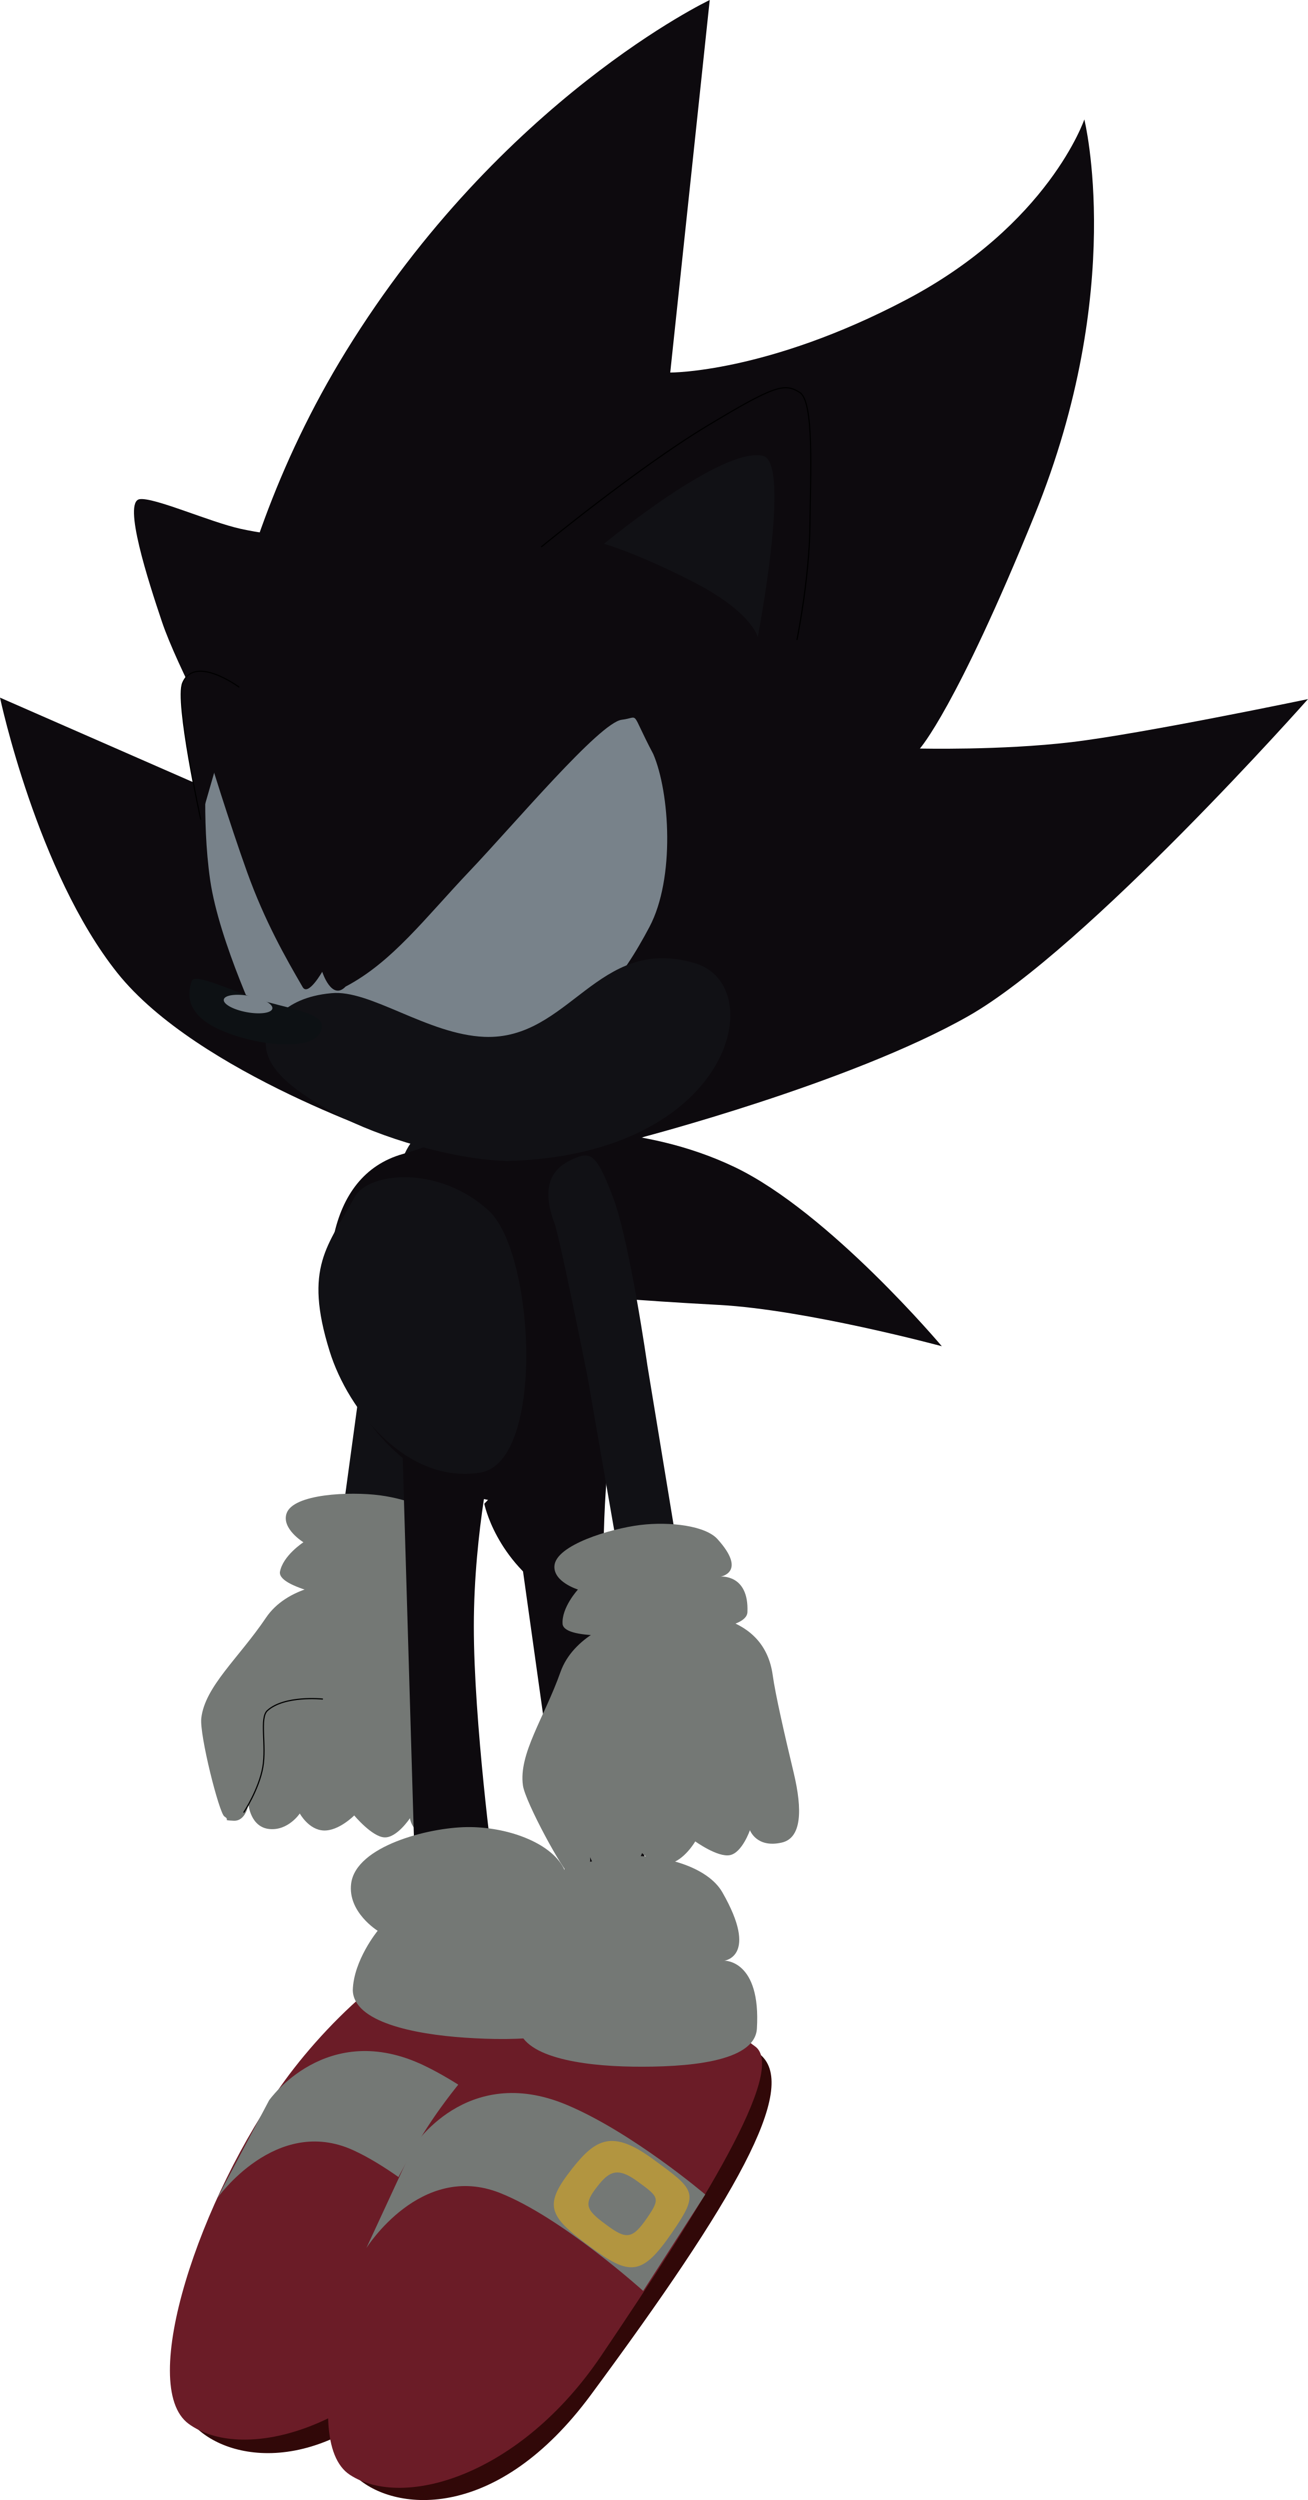 <svg version="1.1" xmlns="http://www.w3.org/2000/svg" xmlns:xlink="http://www.w3.org/1999/xlink" width="141.418" height="270.283" viewBox="0,0,141.418,270.283"><g transform="translate(-184.383,-0.002)"><g data-paper-data="{&quot;isPaintingLayer&quot;:true}" fill-rule="nonzero" stroke-linejoin="miter" stroke-miterlimit="10" stroke-dasharray="" stroke-dashoffset="0" style="mix-blend-mode: normal"><g data-paper-data="{&quot;index&quot;:null}" stroke="none" stroke-width="0" stroke-linecap="butt"><path d="M228.86,251.184c11.79,-12.282 18.699,-35.934 22.679,-32.113c3.98,3.821 -3.601,15.508 -20.277,35.733c-10.831,13.136 -21.665,11.499 -25.645,7.678c-3.98,-3.821 11.453,0.984 23.243,-11.298z" fill="#310808"/><path d="M204.785,262.049c-5.605,-4.085 1.21,-24.522 10.401,-37.135c5.125,-7.032 14.479,-15.88 21.956,-15.917c5.933,-0.029 11.405,7.233 13.831,9.112c3.469,2.687 -6.794,17.205 -18.371,32.528c-9.408,12.452 -22.212,15.497 -27.818,11.412z" fill="#6b1c27"/><path d="M237.506,243.881c0,0 -8.371,-8.419 -14.923,-11.413c-8.375,-3.827 -14.717,5.195 -14.717,5.195l5.614,-10.598c0,0 6.2,-8.845 16.804,-3.732c6.933,3.343 14.481,10.497 14.481,10.497z" fill="#747875"/></g><g data-paper-data="{&quot;index&quot;:null}" stroke="none" stroke-width="0" stroke-linecap="butt"><g><path d="M223.071,267.95c-4.179,-3.603 11.489,0.371 22.607,-12.523c11.118,-12.894 16.754,-36.881 20.932,-33.278c4.179,3.603 -2.768,15.678 -18.341,36.764c-10.114,13.695 -21.02,12.64 -25.198,9.037z" fill="#310808"/><path d="M222.217,267.562c-5.816,-3.78 -0.101,-24.552 8.404,-37.637c4.743,-7.296 13.61,-16.631 21.075,-17.066c5.923,-0.346 11.775,6.614 14.298,8.361c3.608,2.498 -5.866,17.543 -16.608,33.462c-8.729,12.937 -21.353,16.661 -27.169,12.881z" fill="#6b1c27"/><path d="M253.921,247.674c0,0 -8.808,-7.96 -15.511,-10.6c-8.568,-3.375 -14.419,5.974 -14.419,5.974l5.04,-10.882c0,0 5.719,-9.163 16.581,-4.624c7.102,2.968 15.021,9.709 15.021,9.709z" fill="#747875"/></g><path d="M248.08,242.815c-4.532,-3.307 -4.884,-4.482 -1.845,-8.35c2.56,-3.259 4.371,-4.237 8.729,-1.05c4.608,3.37 5.057,3.621 2.095,7.931c-3.251,4.731 -4.564,4.777 -8.98,1.469z" fill="#b29540"/><path d="M249.898,240.501c-2.248,-1.641 -2.423,-2.223 -0.915,-4.142c1.27,-1.617 2.168,-2.102 4.33,-0.521c2.286,1.672 2.508,1.796 1.039,3.934c-1.613,2.347 -2.264,2.369 -4.455,0.729z" fill="#747875"/></g><path d="M197.064,105.178c-8.683,-10.896 -12.681,-29.755 -12.681,-29.755l22.931,10.042l20.502,37.849c0,0 -22.069,-7.24 -30.752,-18.136z" data-paper-data="{&quot;index&quot;:null}" fill="#0d0a0e" stroke="none" stroke-width="0" stroke-linecap="butt"/><g data-paper-data="{&quot;index&quot;:null}" fill="#0d0a0e" stroke-width="0"><path d="M207.231,92.088c0,-18.515 15.01,-33.525 33.525,-33.525c18.515,0 33.525,15.01 33.525,33.525c0,18.515 -15.01,33.525 -33.525,33.525c-18.515,0 -33.525,-15.01 -33.525,-33.525z" stroke="none" stroke-linecap="butt"/><path d="M206.676,86.951c0,0 -0.1,-24.272 15.101,-48.956c16.824,-27.32 39.341,-37.993 39.341,-37.993l-4.27,40.276c0,0 10.436,0.066 25.51,-7.87c15.402,-8.109 19.26,-19.495 19.26,-19.495c0,0 4.567,18.301 -5.366,42.744c-8.522,20.973 -12.413,25.269 -12.413,25.269c0,0 8.75,0.212 16.374,-0.689c7.624,-0.9 25.587,-4.655 25.587,-4.655c0,0 -23.918,26.996 -36.72,34.269c-12.802,7.272 -35.539,13.18 -35.539,13.18" stroke="#000000" stroke-linecap="round"/></g><path d="M233.509,130.032c-0.566,1.623 -3.067,16.27 -3.067,16.27l-2.734,18.748l-6.43,-0.292l2.674,-19.622c0,0 1.485,-13.013 3.105,-17.657c1.62,-4.644 2.274,-4.976 4.017,-4.269c1.743,0.707 4.055,2.178 2.435,6.822z" data-paper-data="{&quot;index&quot;:null}" fill="#111115" stroke="none" stroke-width="0" stroke-linecap="butt"/><g data-paper-data="{&quot;index&quot;:null}"><g><path d="M206.145,185.761c0.393,-3.434 4.046,-6.492 7,-10.871c2.204,-3.267 6.978,-4.069 10.004,-3.722c6.459,0.739 12.863,3.316 12.124,9.775c-0.244,2.131 -0.363,6.579 -0.436,10.794c-0.072,4.159 -0.929,7.041 -3.12,6.99c-2.815,-0.066 -3.01,-2.157 -3.01,-2.157c0,0 -1.414,2.141 -2.76,2.075c-1.346,-0.066 -3.266,-2.373 -3.266,-2.373c0,0 -1.662,1.688 -3.294,1.627c-1.632,-0.061 -2.591,-1.839 -2.591,-1.839c0,0 -1.25,1.887 -3.295,1.68c-2.045,-0.207 -2.256,-2.665 -2.256,-2.665c0,0 -0.275,1.84 -1.606,1.769c-1.332,-0.071 -0.311,-0.034 -0.997,-0.464c-0.565,-0.354 -2.703,-8.812 -2.496,-10.619z" fill="#747875" stroke="none" stroke-width="0" stroke-linecap="butt"/><path d="M210.756,195.919c0,0 1.623,-2.475 2.041,-4.855c0.417,-2.38 -0.375,-5.333 0.493,-6.125c1.834,-1.675 5.956,-1.251 5.956,-1.251" fill="none" stroke="#000000" stroke-width="0.125" stroke-linecap="round"/></g><path d="M224.565,173.483c-2.283,-0.436 -10.078,-1.652 -9.92,-3.515c0.297,-1.774 2.543,-3.23 2.543,-3.23c0,0 -2.37,-1.449 -1.829,-3.101c0.702,-2.144 6.851,-2.4 10.091,-1.975c3.241,0.425 6.809,1.85 7.703,3.553c2.252,4.292 -0.678,4.018 -0.678,4.018c0,0 3.045,0.491 1.848,4.442c-0.59,1.947 -7.193,0.298 -9.759,-0.191z" fill="#747875" stroke="none" stroke-width="0" stroke-linecap="butt"/></g><path d="M263.815,126.178c10.214,4.887 22.396,19.368 22.396,19.368c0,0 -14.639,-3.959 -24.13,-4.468c-9.491,-0.509 -14.206,-1 -14.206,-1l-4.773,-17.723c0,0 10.5,-1.064 20.714,3.823z" data-paper-data="{&quot;index&quot;:null}" fill="#0d0a0e" stroke="none" stroke-width="0" stroke-linecap="butt"/><path d="M229.44,208.93l-1.561,-52.794l9.893,0.101c0,0 -2.152,9.187 -2.16,19.556c-0.007,10.369 2.127,26.368 2.127,26.368z" data-paper-data="{&quot;index&quot;:null}" fill="#0d0a0e" stroke="none" stroke-width="0" stroke-linecap="butt"/><path d="M236.744,162.572l7.811,-8.09c0,0 0.007,6.059 3.041,9.841c3.642,4.54 17.323,15.545 17.323,15.545c0,0 -14.124,-3.293 -20.547,-7.235c-6.423,-3.943 -7.629,-10.061 -7.629,-10.061z" data-paper-data="{&quot;index&quot;:null}" fill="#0d0a0e" stroke="none" stroke-width="0" stroke-linecap="butt"/><path d="M222.525,215.19c0.075,-3.266 2.691,-6.45 2.691,-6.45c0,0 -3.273,-2.011 -2.866,-5.119c0.528,-4.033 8.33,-6.041 12.539,-6.091c4.209,-0.05 9.007,1.617 10.44,4.455c3.612,7.154 -0.175,7.4 -0.175,7.4c0,0 3.97,0.118 3.121,7.527c-0.418,3.651 -7.974,3.762 -13.601,3.386c-5.627,-0.376 -12.03,-1.714 -12.148,-5.107z" data-paper-data="{&quot;index&quot;:null}" fill="#747875" stroke="none" stroke-width="0" stroke-linecap="butt"/><path d="M221.393,147.885c-2.721,-9.718 -1.897,-20.761 6.56,-23.129c8.457,-2.368 20.161,-10.766 22.882,-1.048c1.626,5.808 -1.255,15.813 -0.18,22.273c1.928,11.585 -1.727,14.618 -6.766,16.029c-8.457,2.368 -19.774,-4.407 -22.496,-14.124z" data-paper-data="{&quot;index&quot;:null}" fill="#0d0a0e" stroke="none" stroke-width="0" stroke-linecap="butt"/><path d="M220.024,146.096c-2.849,-9.139 -0.161,-11.419 2.713,-16.693c1.457,-2.674 9.019,-3.482 14.458,1.456c5.019,4.557 6.174,27.225 -0.897,28.352c-7.879,1.255 -14.257,-6.643 -16.274,-13.114z" data-paper-data="{&quot;index&quot;:null}" fill="#111115" stroke="none" stroke-width="0" stroke-linecap="butt"/><path d="M247.415,216.171l-8.014,-57.202l10.791,-1.449c0,0 -1.246,10.336 -0.014,21.62c1.232,11.284 5.47,28.357 5.47,28.357z" data-paper-data="{&quot;index&quot;:null}" fill="#0d0a0e" stroke="none" stroke-width="0" stroke-linecap="butt"/><path d="M242.936,59.105c0,0 10.369,-8.506 17.81,-13.001c7.442,-4.495 8.46,-4.696 10.092,-3.684c1.588,0.985 1.174,8.736 1.113,14.453c-0.061,5.717 -1.398,12.275 -1.398,12.275" data-paper-data="{&quot;index&quot;:null}" fill="#0d0a0e" stroke="#000000" stroke-width="0.125" stroke-linecap="round"/><path d="M208.902,81.98c0,0 -5.354,-9.831 -7.014,-14.769c-1.451,-4.315 -4.267,-12.977 -2.404,-13.244c1.555,-0.223 7.615,2.482 10.93,3.21c3.612,0.793 9.926,1.37 9.926,1.37" data-paper-data="{&quot;index&quot;:null}" fill="#0d0a0e" stroke="#000000" stroke-width="0" stroke-linecap="round"/><path d="M211.112,94.32c1.902,5.279 4.147,9.224 5.998,12.405c0.59,1.013 2.111,-1.666 2.111,-1.666c0,0 1.014,3.186 2.528,1.604c5.038,-2.641 8.601,-7.425 13.438,-12.517c4.837,-5.091 14.048,-16.046 16.42,-16.33c2.04,-0.244 0.826,-1.169 3.403,3.702c1.783,4.143 2.382,13.438 -0.415,18.706c-2.797,5.268 -6.771,11.192 -14.54,12.839c-7.769,1.647 -14.76,-6.837 -21.808,-5.163c-0.869,0.206 -5.499,3.704 -5.499,3.704c0,0 -4.671,-9.735 -5.642,-16.454c-0.971,-6.718 -0.323,-14.006 -0.323,-14.006c0,0 2.426,7.897 4.329,13.176z" data-paper-data="{&quot;index&quot;:null}" fill="#78828a" stroke="#000000" stroke-width="0" stroke-linecap="butt"/><path d="M213.122,112.599c0.063,-1.532 1.693,-4.734 7.078,-5.221c4.174,-0.44 10.429,4.472 16.558,4.72c9.209,0.372 12.2,-10.984 22.616,-8.005c8.389,2.259 4.295,20.799 -20.163,21.429c-5.828,-0.153 -13.847,-2.552 -18.487,-5.068c-5.65,-3.064 -7.703,-5.374 -7.602,-7.855z" data-paper-data="{&quot;index&quot;:null}" fill="#111115" stroke="#000000" stroke-width="0" stroke-linecap="butt"/><path d="M206.087,88.584c0,0 -2.79,-12.725 -1.95,-14.748c1.284,-3.089 6.073,0.436 6.073,0.436" data-paper-data="{&quot;index&quot;:null}" fill="#0d0a0e" stroke="#000000" stroke-width="0.125" stroke-linecap="round"/><path d="M205.117,106.05c0.301,-0.862 4.113,0.967 7.035,1.941c2.922,0.974 7.035,1.437 7.035,2.911c0,2.444 -4.692,2.302 -8.005,1.455c-5.246,-1.34 -7.05,-3.481 -6.064,-6.307z" data-paper-data="{&quot;index&quot;:null}" fill="#0d1114" stroke="none" stroke-width="0" stroke-linecap="butt"/><path d="M211.368,107.677c1.45,0.27 2.553,0.881 2.463,1.365c-0.09,0.483 -1.339,0.656 -2.789,0.386c-1.45,-0.27 -2.553,-0.881 -2.463,-1.365c0.09,-0.483 1.339,-0.656 2.789,-0.386z" data-paper-data="{&quot;index&quot;:null}" fill="#78828a" stroke="none" stroke-width="0" stroke-linecap="butt"/><path d="M249.687,58.793c0,0 12.851,-10.628 17.213,-9.497c3.04,0.788 -0.594,19.587 -0.594,19.587c0,0 -0.558,-2.724 -7.203,-6.094c-6.075,-3.08 -9.417,-3.996 -9.417,-3.996z" data-paper-data="{&quot;index&quot;:null}" fill="#111115" stroke="none" stroke-width="0" stroke-linecap="butt"/><path d="M246.544,125.212c1.727,-0.723 2.394,-0.384 4.165,4.365c1.771,4.749 3.67,18.056 3.67,18.056l3.299,20.065l-6.445,0.299l-3.332,-19.171c0,0 -2.97,-14.978 -3.589,-16.637c-1.771,-4.749 0.503,-6.253 2.23,-6.976z" data-paper-data="{&quot;index&quot;:null}" fill="#111115" stroke="none" stroke-width="0" stroke-linecap="butt"/><g data-paper-data="{&quot;index&quot;:null}" fill="#747875" stroke="none" stroke-width="0" stroke-linecap="butt"><g><path d="M240.92,193.025c-0.476,-3.423 2.299,-7.296 4.067,-12.273c1.319,-3.714 5.743,-5.681 8.759,-6.1c6.439,-0.895 13.284,0.002 14.179,6.442c0.295,2.125 1.29,6.461 2.27,10.562c0.967,4.045 0.857,7.051 -1.278,7.547c-2.743,0.638 -3.453,-1.338 -3.453,-1.338c0,0 -0.835,2.426 -2.155,2.697c-1.32,0.272 -3.755,-1.484 -3.755,-1.484c0,0 -1.188,2.05 -2.784,2.397c-1.596,0.348 -2.967,-1.134 -2.967,-1.134c0,0 -0.74,2.139 -2.772,2.449c-2.032,0.309 -2.85,-2.018 -2.85,-2.018c0,0 0.193,1.851 -1.114,2.114c-1.307,0.263 -0.309,0.044 -1.081,-0.201c-0.636,-0.202 -4.816,-7.859 -5.066,-9.661z"/></g><path d="M255.695,176.54c-2.319,0.147 -10.172,0.914 -10.483,-0.93c-0.155,-1.792 1.657,-3.762 1.657,-3.762c0,0 -2.656,-0.812 -2.544,-2.547c0.145,-2.251 6.035,-4.033 9.28,-4.43c3.244,-0.397 7.055,0.093 8.345,1.519c3.252,3.594 0.346,4.061 0.346,4.061c0,0 3.071,-0.284 2.897,3.841c-0.086,2.032 -6.891,2.083 -9.498,2.249z"/></g><path d="M240.413,218.979c-0.1,-3.265 2.342,-6.585 2.342,-6.585c0,0 -3.375,-1.834 -3.135,-4.959c0.312,-4.055 7.996,-6.477 12.196,-6.752c4.2,-0.275 9.081,1.134 10.663,3.891c3.988,6.951 0.22,7.399 0.22,7.399c0,0 3.97,-0.094 3.518,7.35c-0.223,3.668 -7.762,4.182 -13.401,4.107c-5.639,-0.075 -12.105,-1.07 -12.403,-4.451z" data-paper-data="{&quot;index&quot;:null}" fill="#747875" stroke="none" stroke-width="0" stroke-linecap="butt"/></g></g></svg>